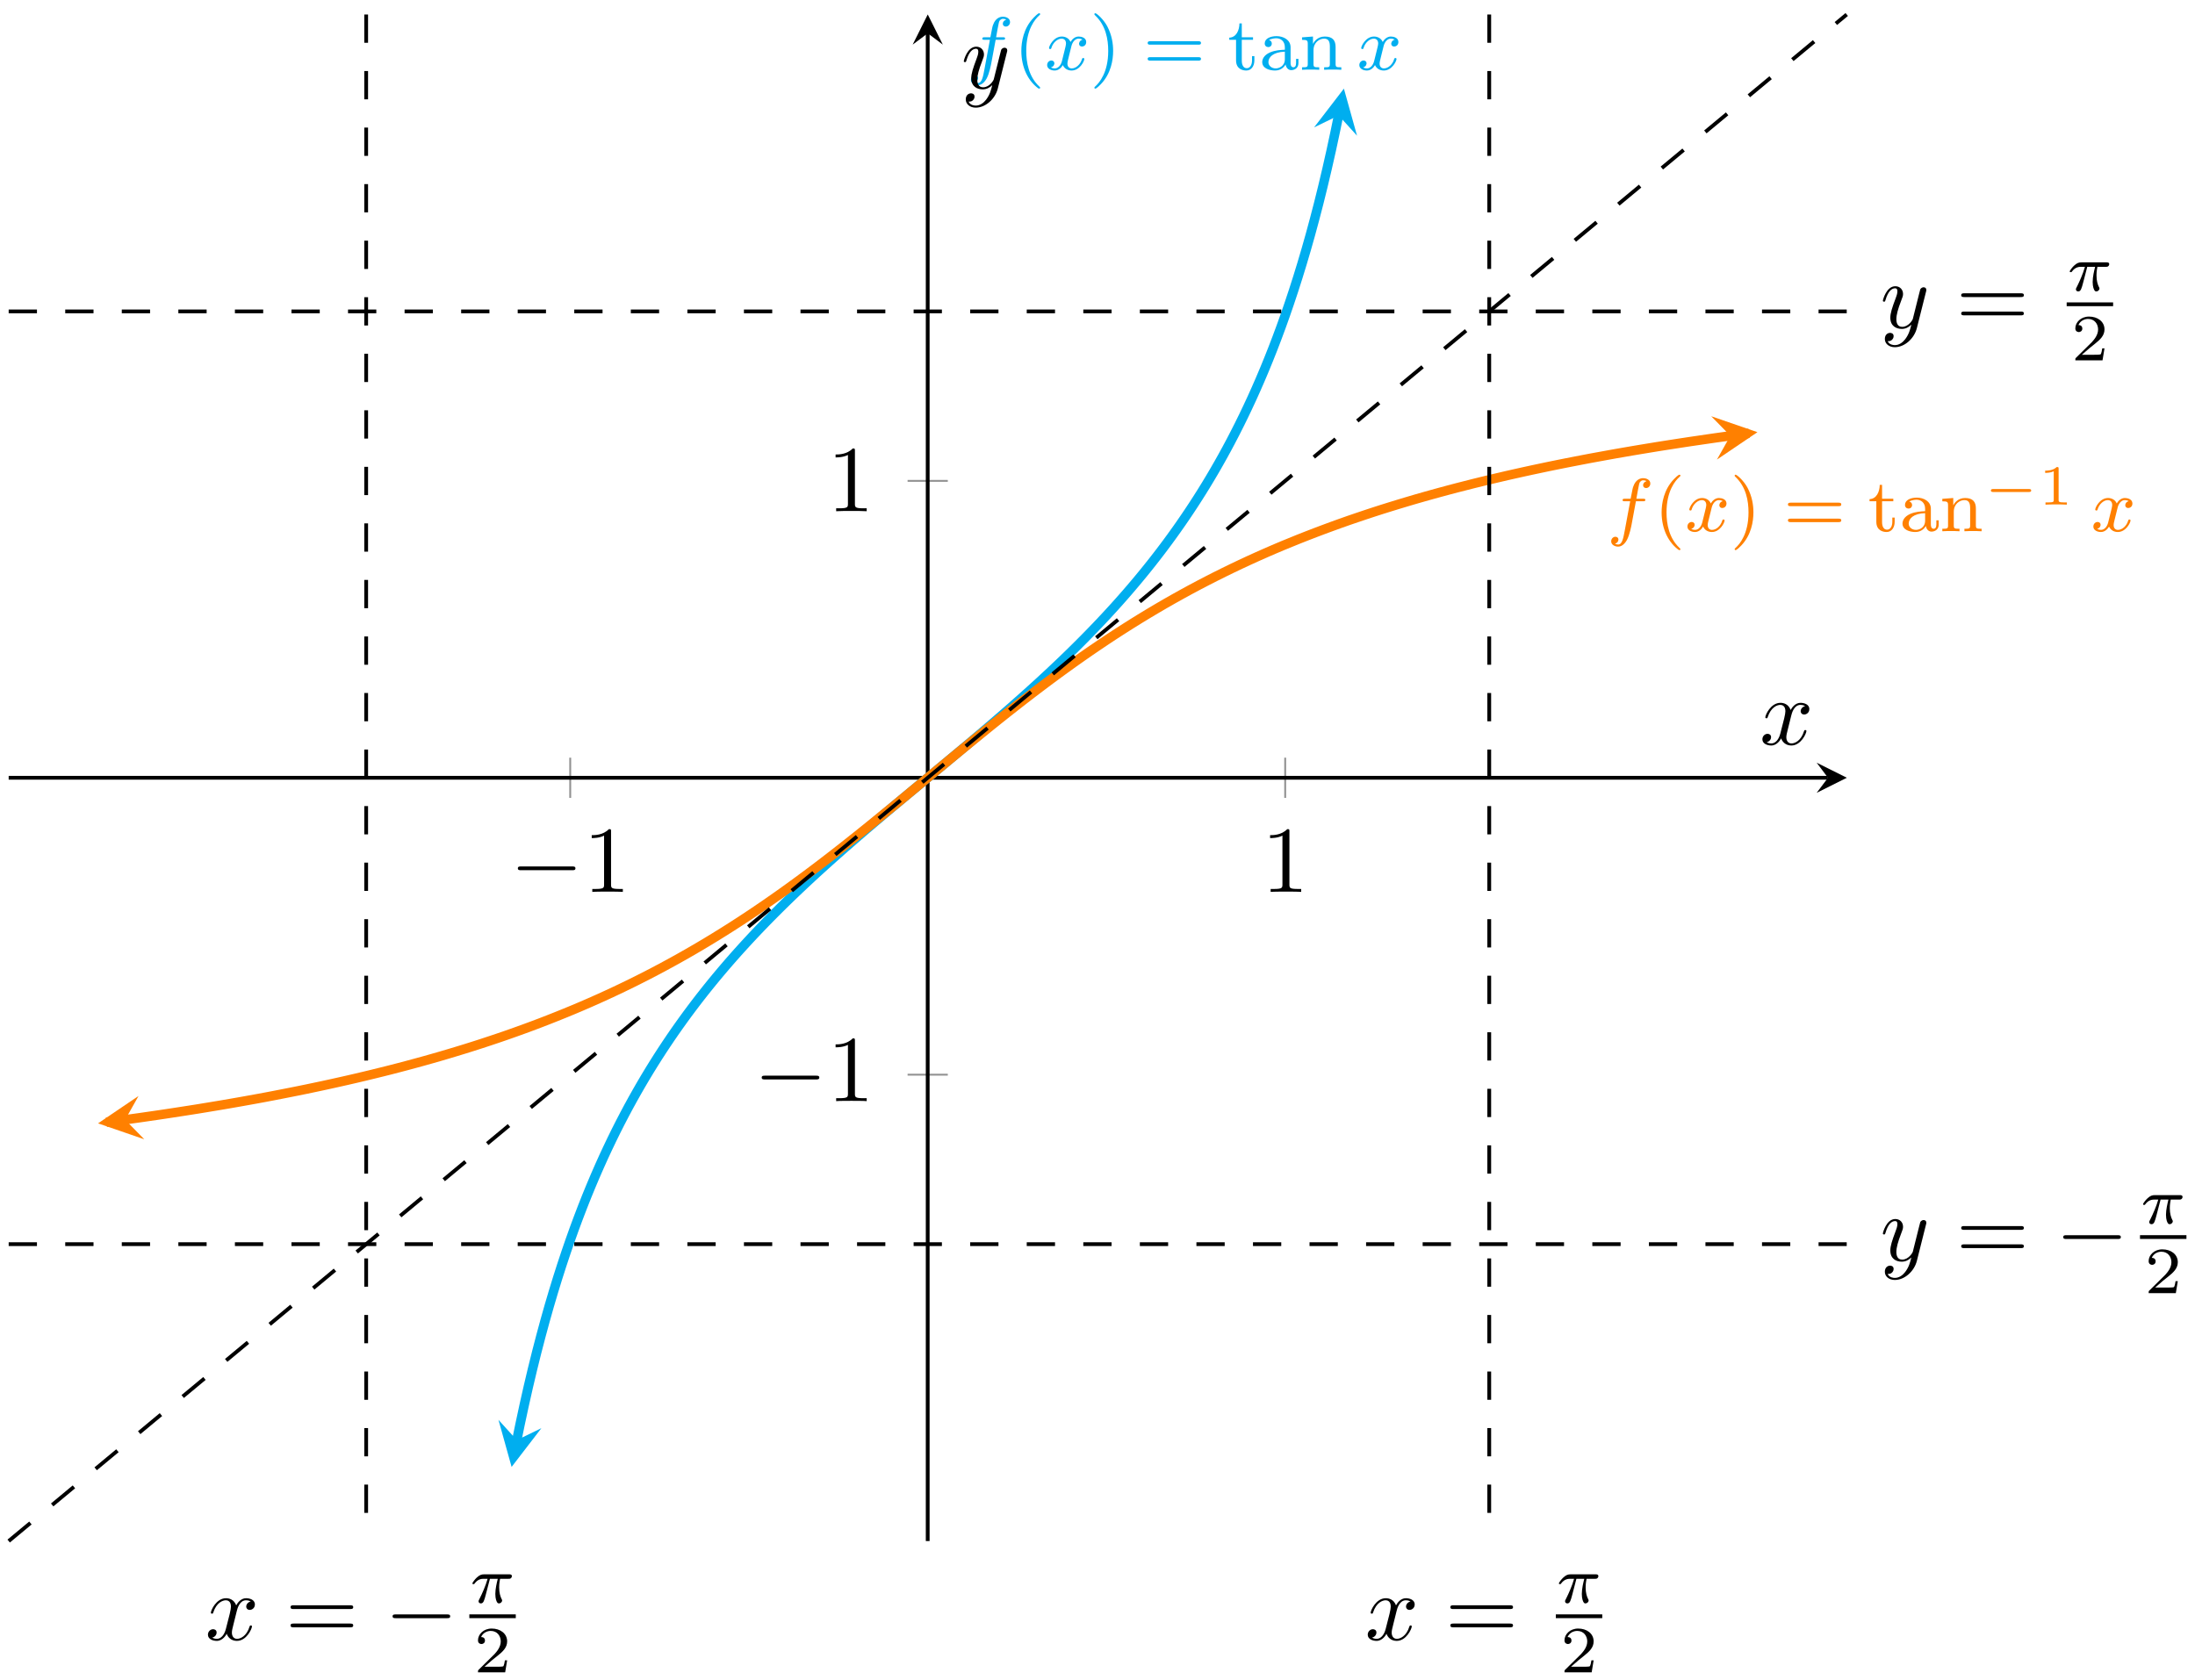 <svg xmlns="http://www.w3.org/2000/svg" xmlns:xlink="http://www.w3.org/1999/xlink" version="1.1" width="290" height="222" viewBox="0 0 290 222">
<defs>
<path id="font_1_1" d="M.659 .23C.676 .23 .694 .23 .694 .25 .694 .27 .676 .27 .659 .27H.118C.101 .27 .083 .27 .083 .25 .083 .23 .101 .23 .118 .23H.659Z"/>
<path id="font_2_1" d="M.294 .64C.294 .664 .294 .666 .271 .666 .209 .602 .121 .602 .089 .602V.571C.109 .571 .168 .571 .22 .597V.079C.22 .043 .217 .031 .127 .031H.095V0C.13 .003 .217 .003 .257 .003 .297 .003 .384 .003 .419 0V.031H.387C.297 .031 .294 .042 .294 .079V.64Z"/>
<path id="font_3_1" d="M.383 .398H.476C.496 .398 .508 .398 .508 .417 .508 .431 .495 .431 .478 .431H.389C.405 .521 .415 .578 .425 .623 .429 .64 .432 .651 .447 .663 .46 .674 .468 .676 .479 .676 .494 .676 .51 .673 .523 .665 .518 .663 .512 .66 .507 .657 .49 .648 .478 .63 .478 .61 .478 .587 .496 .573 .518 .573 .547 .573 .574 .598 .574 .633 .574 .68 .526 .704 .478 .704 .444 .704 .381 .688 .349 .596 .34 .573 .34 .571 .313 .431H.238C.218 .431 .206 .431 .206 .412 .206 .398 .219 .398 .236 .398H.307L.235 .01C.216-.091 .201-.176 .148-.176 .145-.176 .124-.176 .105-.164 .151-.153 .151-.111 .151-.11 .151-.087 .133-.073 .111-.073 .084-.073 .055-.096 .055-.134 .055-.176 .098-.204 .148-.204 .209-.204 .251-.14 .264-.115 .3-.049 .323 .076 .325 .086L.383 .398Z"/>
<path id="font_4_1" d="M.333-.25C.341-.25 .353-.25 .353-.238 .353-.234 .352-.233 .339-.22 .202-.091 .168 .095 .168 .25 .168 .538 .287 .673 .338 .719 .352 .732 .353 .733 .353 .738 .353 .743 .349 .75 .339 .75 .323 .75 .273 .699 .265 .69 .131 .55 .103 .37 .103 .25 .103 .026 .197-.154 .333-.25Z"/>
<path id="font_3_2" d="M.501 .399C.457 .388 .455 .349 .455 .345 .455 .323 .472 .308 .494 .308 .516 .308 .55 .325 .55 .368 .55 .425 .487 .441 .45 .441 .403 .441 .365 .408 .342 .369 .32 .422 .268 .441 .227 .441 .118 .441 .057 .316 .057 .288 .057 .279 .064 .275 .072 .275 .084 .275 .086 .28 .089 .292 .112 .365 .172 .413 .224 .413 .263 .413 .282 .385 .282 .349 .282 .329 .27 .283 .262 .251 .255 .222 .233 .133 .228 .114 .214 .06 .178 .018 .133 .018 .129 .018 .103 .018 .082 .032 .128 .043 .128 .085 .128 .086 .128 .109 .11 .123 .088 .123 .061 .123 .032 .1 .032 .062 .032 .016 .081-.01 .132-.01 .185-.01 .222 .03 .24 .062 .262 .013 .308-.01 .356-.01 .465-.01 .525 .115 .525 .143 .525 .153 .517 .156 .51 .156 .498 .156 .496 .149 .493 .139 .473 .072 .416 .018 .358 .018 .325 .018 .301 .04 .301 .082 .301 .102 .307 .125 .321 .181 .328 .211 .35 .299 .355 .318 .369 .37 .404 .413 .449 .413 .454 .413 .48 .413 .501 .399Z"/>
<path id="font_4_2" d="M.309 .25C.309 .345 .293 .459 .231 .577 .182 .669 .091 .75 .073 .75 .063 .75 .06 .743 .06 .738 .06 .734 .06 .732 .072 .72 .212 .587 .244 .404 .244 .25 .244-.037 .125-.173 .074-.219 .061-.232 .06-.233 .06-.238 .06-.243 .063-.25 .073-.25 .089-.25 .139-.199 .147-.19 .281-.05 .309 .13 .309 .25Z"/>
<path id="font_4_3" d="M.731 .333C.746 .333 .766 .333 .766 .356 .766 .379 .742 .379 .727 .379H.098C.083 .379 .059 .379 .059 .356 .059 .333 .079 .333 .094 .333H.731M.727 .121C.742 .121 .766 .121 .766 .144 .766 .167 .746 .167 .731 .167H.094C.079 .167 .059 .167 .059 .144 .059 .121 .083 .121 .098 .121H.727Z"/>
<path id="font_4_6" d="M.186 .398H.335V.431H.186V.615H.155C.154 .524 .113 .429 .02 .426V.398H.11V.125C.11 .008 .2-.01 .246-.01 .313-.01 .353 .05 .353 .125V.181H.322V.127C.322 .058 .291 .021 .253 .021 .186 .021 .186 .107 .186 .123V.398Z"/>
<path id="font_4_4" d="M.42 .299C.42 .397 .325 .446 .234 .446 .151 .446 .077 .414 .077 .349 .077 .319 .098 .301 .124 .301 .152 .301 .171 .321 .171 .348 .171 .372 .156 .389 .134 .394 .171 .418 .225 .418 .232 .418 .288 .418 .344 .38 .344 .298V.266C.286 .263 .219 .26 .149 .231 .061 .193 .044 .135 .044 .102 .044 .016 .145-.01 .214-.01 .287-.01 .332 .031 .354 .071 .359 .033 .385-.005 .429-.005 .439-.005 .524-.001 .524 .09V.145H.493V.09C.493 .049 .478 .033 .457 .033 .42 .033 .42 .079 .42 .09V.299M.344 .141C.344 .044 .262 .018 .222 .018 .17 .018 .126 .053 .126 .101 .126 .167 .188 .235 .344 .24V.141Z"/>
<path id="font_4_5" d="M.486 .303C.486 .387 .448 .441 .343 .441 .244 .441 .199 .369 .187 .345H.186V.441L.041 .43V.397C.109 .397 .117 .39 .117 .341V.078C.117 .033 .105 .033 .041 .033V0C.084 .003 .128 .003 .155 .003 .184 .003 .226 .003 .269 0V.033C.205 .033 .193 .033 .193 .078V.259C.193 .364 .273 .413 .334 .413 .395 .413 .41 .37 .41 .307V.078C.41 .033 .398 .033 .334 .033V0C.377 .003 .421 .003 .448 .003 .477 .003 .519 .003 .562 0V.033C.498 .033 .486 .033 .486 .078V.303Z"/>
<path id="font_5_1" d="M.796 .224C.812 .224 .837 .224 .837 .25 .837 .276 .812 .276 .796 .276H.166C.15 .276 .125 .276 .125 .25 .125 .224 .15 .224 .166 .224H.796Z"/>
<path id="font_6_1" d="M.359 .635C.359 .665 .355 .665 .325 .665 .259 .601 .157 .601 .121 .601V.562C.147 .562 .213 .562 .273 .59V.085C.273 .052 .273 .039 .17 .039H.127V0C.182 .004 .26 .004 .316 .004 .372 .004 .45 .004 .505 0V.039H.462C.359 .039 .359 .052 .359 .085V.635Z"/>
<path id="font_7_2" d="M.486 .381C.49 .395 .49 .397 .49 .404 .49 .422 .476 .431 .461 .431 .451 .431 .435 .425 .426 .41 .424 .405 .416 .374 .412 .356 .405 .33 .398 .303 .392 .276L.347 .096C.343 .081 .3 .011 .234 .011 .183 .011 .172 .055 .172 .092 .172 .138 .189 .2 .223 .288 .239 .329 .243 .34 .243 .36 .243 .405 .211 .442 .161 .442 .066 .442 .029 .297 .029 .288 .029 .278 .039 .278 .041 .278 .051 .278 .052 .28 .057 .296 .084 .39 .124 .42 .158 .42 .166 .42 .183 .42 .183 .388 .183 .363 .173 .337 .166 .318 .126 .212 .108 .155 .108 .108 .108 .019 .171-.011 .23-.011 .269-.011 .303 .006 .331 .034 .318-.018 .306-.067 .266-.12 .24-.154 .202-.183 .156-.183 .142-.183 .097-.18 .08-.141 .096-.141 .109-.141 .123-.129 .133-.12 .143-.107 .143-.088 .143-.057 .116-.053 .106-.053 .083-.053 .05-.069 .05-.118 .05-.168 .094-.205 .156-.205 .259-.205 .362-.114 .39-.001L.486 .381Z"/>
<path id="font_2_2" d="M.687 .327C.702 .327 .721 .327 .721 .347 .721 .367 .702 .367 .688 .367H.089C.075 .367 .056 .367 .056 .347 .056 .327 .075 .327 .09 .327H.687M.688 .133C.702 .133 .721 .133 .721 .153 .721 .173 .702 .173 .687 .173H.09C.075 .173 .056 .173 .056 .153 .056 .133 .075 .133 .089 .133H.688Z"/>
<path id="font_8_1" d="M.311 .363H.43C.415 .303 .393 .212 .393 .133 .393 .093 .398 .066 .404 .044 .42-.006 .433-.01 .449-.01 .472-.01 .496 .011 .496 .035 .496 .043 .494 .047 .488 .057 .469 .094 .451 .151 .451 .233 .451 .252 .451 .292 .465 .363H.59C.608 .363 .616 .363 .627 .371 .641 .381 .644 .397 .644 .402 .644 .431 .618 .431 .601 .431H.224C.183 .431 .155 .422 .11 .38 .084 .357 .045 .303 .045 .294 .045 .282 .058 .282 .062 .282 .073 .282 .074 .284 .08 .293 .131 .363 .193 .363 .215 .363H.276C.245 .253 .191 .135 .161 .075 .155 .062 .145 .041 .142 .037 .141 .033 .139 .029 .139 .022 .139 .006 .151-.01 .174-.01 .214-.01 .225 .035 .249 .125L.311 .363Z"/>
<path id="font_9_1" d="M.505 .182H.471C.468 .16 .458 .101 .445 .091 .437 .085 .36 .085 .346 .085H.162C.267 .178 .302 .206 .362 .253 .436 .312 .505 .374 .505 .469 .505 .59 .399 .664 .271 .664 .147 .664 .063 .577 .063 .485 .063 .434 .106 .429 .116 .429 .14 .429 .169 .446 .169 .482 .169 .5 .162 .535 .11 .535 .141 .606 .209 .628 .256 .628 .356 .628 .408 .55 .408 .469 .408 .382 .346 .313 .314 .277L.073 .039C.063 .03 .063 .028 .063 0H.475L.505 .182Z"/>
<path id="font_7_1" d="M.334 .302C.34 .328 .363 .42 .433 .42 .438 .42 .462 .42 .483 .407 .455 .402 .435 .377 .435 .353 .435 .337 .446 .318 .473 .318 .495 .318 .527 .336 .527 .376 .527 .428 .468 .442 .434 .442 .376 .442 .341 .389 .329 .366 .304 .432 .25 .442 .221 .442 .117 .442 .06 .313 .06 .288 .06 .278 .07 .278 .072 .278 .08 .278 .083 .28 .085 .289 .119 .395 .185 .42 .219 .42 .238 .42 .273 .411 .273 .353 .273 .322 .256 .255 .219 .115 .203 .053 .168 .011 .124 .011 .118 .011 .095 .011 .074 .024 .099 .029 .121 .05 .121 .078 .121 .105 .099 .113 .084 .113 .054 .113 .029 .087 .029 .055 .029 .009 .079-.011 .123-.011 .189-.011 .225 .059 .228 .065 .24 .028 .276-.011 .336-.011 .439-.011 .496 .118 .496 .143 .496 .153 .487 .153 .484 .153 .475 .153 .473 .149 .471 .142 .438 .035 .37 .011 .338 .011 .299 .011 .283 .043 .283 .077 .283 .099 .289 .121 .3 .165L.334 .302Z"/>
</defs>
<path transform="matrix(1.25,0,0,-1.25,1.146,203.662)" stroke-width=".199" stroke-linecap="butt" stroke-miterlimit="10" stroke-linejoin="miter" fill="none" stroke="#929292" d="M59.352 78.573V82.824M134.921 78.573V82.824"/>
<path transform="matrix(1.25,0,0,-1.25,1.146,203.662)" stroke-width=".199" stroke-linecap="butt" stroke-miterlimit="10" stroke-linejoin="miter" fill="none" stroke="#929292" d="M95.01 49.308H99.262M95.01 112.089H99.262"/>
<path transform="matrix(1.25,0,0,-1.25,1.146,203.662)" stroke-width=".399" stroke-linecap="butt" stroke-miterlimit="10" stroke-linejoin="miter" fill="none" stroke="#000000" d="M0 80.699H192.28"/>
<path transform="matrix(1.25,0,0,-1.25,241.51,102.787)" d="M1.993 0-1.196 1.594 0 0-1.196-1.594"/>
<path transform="matrix(1.25,0,0,-1.25,1.146,203.662)" stroke-width=".399" stroke-linecap="butt" stroke-miterlimit="10" stroke-linejoin="miter" fill="none" stroke="#000000" d="M97.136 0V159.405"/>
<path transform="matrix(0,-1.25,-1.25,-0,122.574,4.402)" d="M1.993 0-1.196 1.594 0 0-1.196-1.594"/>
<use data-text="&#x2212;" xlink:href="#font_1_1" transform="matrix(12.454,0,0,-12.453,67.383,117.87)"/>
<use data-text="1" xlink:href="#font_2_1" transform="matrix(12.454,0,0,-12.453,77.07,117.87)"/>
<use data-text="1" xlink:href="#font_2_1" transform="matrix(12.454,0,0,-12.453,166.694,117.87)"/>
<use data-text="&#x2212;" xlink:href="#font_1_1" transform="matrix(12.454,0,0,-12.453,99.602,145.52)"/>
<use data-text="1" xlink:href="#font_2_1" transform="matrix(12.454,0,0,-12.453,109.289,145.52)"/>
<use data-text="1" xlink:href="#font_2_1" transform="matrix(12.454,0,0,-12.453,109.289,67.561)"/>
<path transform="matrix(1.25,0,0,-1.25,1.146,203.662)" stroke-width=".996" stroke-linecap="butt" stroke-miterlimit="10" stroke-linejoin="miter" fill="none" stroke="#00aeef" d="M53.704 10.674 53.597 10.12 54.039 12.285 54.481 14.344 54.923 16.307 55.365 18.174 55.807 19.957 56.249 21.659 56.691 23.29 57.133 24.854 57.575 26.351 58.017 27.79 58.459 29.172 58.901 30.503 59.343 31.786 59.785 33.023 60.227 34.215 60.669 35.368 61.111 36.484 61.553 37.56 61.995 38.605 62.437 39.617 62.879 40.6 63.321 41.55 63.763 42.476 64.205 43.376 64.647 44.249 65.089 45.1 65.531 45.929 65.974 46.736 66.416 47.522 66.858 48.291 67.3 49.04 67.742 49.773 68.184 50.488 68.626 51.187 69.068 51.872 69.51 52.541 69.952 53.197 70.394 53.84 70.836 54.469 71.278 55.086 71.72 55.693 72.162 56.288 72.604 56.872 73.046 57.446 73.488 58.009 73.93 58.564 74.372 59.109 74.814 59.646 75.256 60.173 75.698 60.694 76.14 61.207 76.582 61.712 77.024 62.21 77.466 62.701 77.908 63.186 78.35 63.664 78.792 64.137 79.234 64.604 79.676 65.064 80.118 65.52 80.56 65.971 81.002 66.416 81.444 66.857 81.886 67.294 82.328 67.726 82.77 68.154 83.212 68.578 83.654 68.997 84.096 69.414 84.538 69.827 84.98 70.237 85.422 70.644 85.865 71.047 86.307 71.447 86.749 71.845 87.191 72.241 87.633 72.633 88.075 73.024 88.517 73.412 88.959 73.797 89.401 74.181 89.843 74.563 90.285 74.944 90.727 75.323 91.169 75.7 91.611 76.076 92.053 76.45 92.495 76.824 92.937 77.196 93.379 77.567 93.821 77.938 94.263 78.307 94.705 78.676 95.147 79.045 95.589 79.413 96.031 79.78 96.473 80.148 96.915 80.515 97.357 80.882 97.799 81.249 98.241 81.616 98.683 81.984 99.125 82.352 99.567 82.721 100.009 83.09 100.451 83.46 100.893 83.83 101.335 84.201 101.777 84.573 102.219 84.947 102.661 85.322 103.103 85.697 103.545 86.075 103.987 86.453 104.429 86.834 104.871 87.216 105.314 87.599 105.755 87.985 106.198 88.373 106.64 88.765 107.082 89.156 107.524 89.552 107.966 89.95 108.408 90.351 108.85 90.754 109.292 91.161 109.734 91.57 110.176 91.983 110.618 92.4 111.06 92.819 111.502 93.243 111.944 93.671 112.386 94.104 112.828 94.54 113.27 94.981 113.712 95.426 114.154 95.876 114.596 96.333 115.038 96.793 115.48 97.26 115.922 97.733 116.364 98.211 116.806 98.696 117.248 99.187 117.69 99.685 118.132 100.19 118.574 100.703 119.016 101.223 119.458 101.752 119.9 102.288 120.342 102.833 120.784 103.388 121.226 103.952 121.668 104.525 122.11 105.109 122.552 105.704 122.994 106.311 123.436 106.928 123.878 107.558 124.32 108.2 124.762 108.856 125.204 109.525 125.646 110.21 126.089 110.909 126.531 111.625 126.973 112.357 127.415 113.107 127.857 113.875 128.299 114.661 128.741 115.468 129.183 116.298 129.625 117.149 130.067 118.023 130.509 118.922 130.951 119.848 131.393 120.798 131.835 121.781 132.277 122.792 132.719 123.835 133.161 124.915 133.603 126.029 134.045 127.182 134.487 128.375 134.929 129.609 135.371 130.894 135.813 132.225 136.255 133.608 136.697 135.046 137.139 136.545 137.581 138.106 138.023 139.738 138.465 141.441 138.907 143.224 139.349 145.093 139.791 147.05 140.233 149.112 140.675 151.277 140.568 150.722"/>
<path transform="matrix(-.238,1.227,1.227,.238,68.28,190.32)" d="M2.889 0-1.734 2.311 0 0-1.734-2.311" fill="#00aeef"/>
<path transform="matrix(.238,-1.227,-1.227,-.238,176.866,15.256)" d="M2.889 0-1.734 2.311 0 0-1.734-2.311" fill="#00aeef"/>
<use data-text="f" xlink:href="#font_3_1" transform="matrix(9.963,0,0,-9.963,127.728,9.221)" fill="#00aeef"/>
<use data-text="(" xlink:href="#font_4_1" transform="matrix(9.963,0,0,-9.963,133.912,9.221)" fill="#00aeef"/>
<use data-text="x" xlink:href="#font_3_2" transform="matrix(9.963,0,0,-9.963,138.028,9.221)" fill="#00aeef"/>
<use data-text=")" xlink:href="#font_4_2" transform="matrix(9.963,0,0,-9.963,143.987,9.221)" fill="#00aeef"/>
<use data-text="=" xlink:href="#font_4_3" transform="matrix(9.963,0,0,-9.963,151.041,9.221)" fill="#00aeef"/>
<use data-text="t" xlink:href="#font_4_6" transform="matrix(9.963,0,0,-9.963,162.21,9.221)" fill="#00aeef"/>
<use data-text="a" xlink:href="#font_4_4" transform="matrix(9.963,0,0,-9.963,166.325,9.221)" fill="#00aeef"/>
<use data-text="n" xlink:href="#font_4_5" transform="matrix(9.963,0,0,-9.963,171.615,9.221)" fill="#00aeef"/>
<use data-text="x" xlink:href="#font_3_2" transform="matrix(9.963,0,0,-9.963,179.274,9.221)" fill="#00aeef"/>
<path transform="matrix(1.25,0,0,-1.25,1.146,203.662)" stroke-width=".996" stroke-linecap="butt" stroke-miterlimit="10" stroke-linejoin="miter" fill="none" stroke="#ff8000" d="M12.31 44.54 10.327 44.278 11.209 44.397 12.09 44.515 12.971 44.638 13.853 44.76 14.734 44.888 15.615 45.015 16.496 45.146 17.378 45.28 18.259 45.416 19.14 45.553 20.022 45.692 20.903 45.837 21.784 45.983 22.666 46.13 23.547 46.282 24.428 46.436 25.309 46.594 26.191 46.753 27.072 46.916 27.953 47.084 28.835 47.255 29.716 47.428 30.597 47.604 31.479 47.784 32.36 47.969 33.241 48.156 34.122 48.348 35.004 48.544 35.885 48.743 36.766 48.947 37.648 49.156 38.529 49.369 39.41 49.586 40.292 49.806 41.173 50.034 42.054 50.266 42.935 50.504 43.817 50.745 44.698 50.993 45.579 51.245 46.461 51.505 47.342 51.77 48.223 52.039 49.104 52.316 49.986 52.599 50.867 52.89 51.748 53.185 52.63 53.488 53.511 53.799 54.392 54.116 55.274 54.441 56.155 54.773 57.036 55.114 57.917 55.463 58.799 55.819 59.68 56.182 60.561 56.555 61.443 56.938 62.324 57.329 63.205 57.73 64.087 58.14 64.968 58.559 65.849 58.989 66.73 59.428 67.612 59.878 68.493 60.337 69.374 60.808 70.256 61.289 71.137 61.78 72.018 62.282 72.9 62.796 73.781 63.32 74.662 63.855 75.543 64.401 76.425 64.959 77.306 65.527 78.187 66.107 79.069 66.698 79.95 67.299 80.831 67.911 81.712 68.533 82.594 69.166 83.475 69.809 84.356 70.461 85.238 71.122 86.119 71.793 87 72.472 87.882 73.159 88.763 73.853 89.644 74.554 90.525 75.261 91.407 75.975 92.288 76.693 93.169 77.415 94.051 78.141 94.932 78.87 95.813 79.6 96.695 80.332 97.576 81.064 98.457 81.795 99.338 82.526 100.22 83.255 101.101 83.98 101.982 84.703 102.864 85.421 103.745 86.134 104.626 86.842 105.507 87.543 106.389 88.237 107.27 88.924 108.151 89.603 109.033 90.273 109.914 90.935 110.795 91.588 111.677 92.23 112.558 92.863 113.439 93.485 114.32 94.097 115.202 94.698 116.083 95.289 116.964 95.869 117.846 96.437 118.727 96.995 119.608 97.541 120.49 98.076 121.371 98.6 122.252 99.114 123.133 99.616 124.015 100.108 124.896 100.589 125.777 101.059 126.659 101.518 127.54 101.968 128.421 102.407 129.303 102.837 130.184 103.256 131.065 103.667 131.946 104.067 132.828 104.459 133.709 104.841 134.59 105.215 135.472 105.576 136.353 105.934 137.234 106.281 138.116 106.622 138.997 106.954 139.878 107.279 140.759 107.598 141.641 107.909 142.522 108.21 143.403 108.507 144.285 108.798 145.166 109.081 146.047 109.356 146.929 109.627 147.81 109.892 148.691 110.152 149.572 110.404 150.454 110.652 151.335 110.893 152.216 111.131 153.098 111.363 153.979 111.588 154.86 111.812 155.742 112.028 156.623 112.242 157.504 112.448 158.385 112.654 159.267 112.853 160.148 113.049 161.029 113.241 161.911 113.428 162.792 113.614 163.673 113.793 164.554 113.97 165.436 114.142 166.317 114.313 167.198 114.481 168.08 114.642 168.961 114.803 169.842 114.962 170.724 115.115 171.605 115.267 172.486 115.415 173.367 115.56 174.249 115.705 175.13 115.844 176.011 115.981 176.893 116.117 177.774 116.251 178.655 116.379 179.536 116.509 180.418 116.637 181.299 116.759 182.18 116.882 183.062 117 183.943 117.119 181.96 116.857"/>
<path transform="matrix(-1.239,.164,.164,1.239,16.535,147.986)" d="M2.889 0-1.734 2.311 0 0-1.734-2.311" fill="#ff8000"/>
<path transform="matrix(1.239,-.164,-.164,-1.239,228.61,57.588)" d="M2.889 0-1.734 2.311 0 0-1.734-2.311" fill="#ff8000"/>
<use data-text="f" xlink:href="#font_3_1" transform="matrix(9.963,0,0,-9.963,212.32,70.208)" fill="#ff8000"/>
<use data-text="(" xlink:href="#font_4_1" transform="matrix(9.963,0,0,-9.963,218.504,70.208)" fill="#ff8000"/>
<use data-text="x" xlink:href="#font_3_2" transform="matrix(9.963,0,0,-9.963,222.621,70.208)" fill="#ff8000"/>
<use data-text=")" xlink:href="#font_4_2" transform="matrix(9.963,0,0,-9.963,228.58,70.208)" fill="#ff8000"/>
<use data-text="=" xlink:href="#font_4_3" transform="matrix(9.963,0,0,-9.963,235.634,70.208)" fill="#ff8000"/>
<use data-text="t" xlink:href="#font_4_6" transform="matrix(9.963,0,0,-9.963,246.803,70.208)" fill="#ff8000"/>
<use data-text="a" xlink:href="#font_4_4" transform="matrix(9.963,0,0,-9.963,250.917,70.208)" fill="#ff8000"/>
<use data-text="n" xlink:href="#font_4_5" transform="matrix(9.963,0,0,-9.963,256.208,70.208)" fill="#ff8000"/>
<use data-text="&#x2212;" xlink:href="#font_5_1" transform="matrix(7.472,0,0,-7.472,262.102,66.692)" fill="#ff8000"/>
<use data-text="1" xlink:href="#font_6_1" transform="matrix(7.472,0,0,-7.472,269.299,66.692)" fill="#ff8000"/>
<use data-text="x" xlink:href="#font_3_2" transform="matrix(9.963,0,0,-9.963,276.252,70.208)" fill="#ff8000"/>
<path transform="matrix(1.25,0,0,-1.25,1.146,203.662)" stroke-width=".399" stroke-linecap="butt" stroke-dasharray="2.989,2.989" stroke-miterlimit="10" stroke-linejoin="miter" fill="none" stroke="#000000" d="M0 31.391H194.272"/>
<use data-text="y" xlink:href="#font_7_2" transform="matrix(12.454,0,0,-12.453,248.401,166.604)"/>
<use data-text="=" xlink:href="#font_2_2" transform="matrix(12.454,0,0,-12.453,258.413,166.604)"/>
<use data-text="&#x2212;" xlink:href="#font_1_1" transform="matrix(12.454,0,0,-12.453,271.559,166.604)"/>
<use data-text="&#x03c0;" xlink:href="#font_8_1" transform="matrix(8.718,0,0,-8.717,282.741,161.7)"/>
<path transform="matrix(1.25,0,0,-1.25,144.214,-51.477)" stroke-width=".399" stroke-linecap="butt" stroke-miterlimit="10" stroke-linejoin="miter" fill="none" stroke="#000000" d="M110.815-171.97H115.724"/>
<use data-text="2" xlink:href="#font_9_1" transform="matrix(8.718,0,0,-8.717,283.326,170.898)"/>
<path transform="matrix(1.25,0,0,-1.25,1.146,203.662)" stroke-width=".399" stroke-linecap="butt" stroke-dasharray="2.989,2.989" stroke-miterlimit="10" stroke-linejoin="miter" fill="none" stroke="#000000" d="M0 130.007H194.272"/>
<use data-text="y" xlink:href="#font_7_2" transform="matrix(12.454,0,0,-12.453,248.401,43.331)"/>
<use data-text="=" xlink:href="#font_2_2" transform="matrix(12.454,0,0,-12.453,258.413,43.331)"/>
<use data-text="&#x03c0;" xlink:href="#font_8_1" transform="matrix(8.718,0,0,-8.717,273.054,38.428)"/>
<path transform="matrix(1.25,0,0,-1.25,144.214,-174.749)" stroke-width=".399" stroke-linecap="butt" stroke-miterlimit="10" stroke-linejoin="miter" fill="none" stroke="#000000" d="M103.066-171.97H107.975"/>
<use data-text="2" xlink:href="#font_9_1" transform="matrix(8.718,0,0,-8.717,273.64,47.625)"/>
<path transform="matrix(1.25,0,0,-1.25,1.146,203.662)" stroke-width=".399" stroke-linecap="butt" stroke-dasharray="2.989,2.989" stroke-miterlimit="10" stroke-linejoin="miter" fill="none" stroke="#000000" d="M37.785 161.397V0"/>
<use data-text="x" xlink:href="#font_7_1" transform="matrix(12.454,0,0,-12.453,27.112,216.719)"/>
<use data-text="=" xlink:href="#font_2_2" transform="matrix(12.454,0,0,-12.453,37.688,216.719)"/>
<use data-text="&#x2212;" xlink:href="#font_1_1" transform="matrix(12.454,0,0,-12.453,50.834,216.719)"/>
<use data-text="&#x03c0;" xlink:href="#font_8_1" transform="matrix(8.718,0,0,-8.717,62.016,211.815)"/>
<path transform="matrix(1.25,0,0,-1.25,-77.076,-1.362)" stroke-width=".399" stroke-linecap="butt" stroke-miterlimit="10" stroke-linejoin="miter" fill="none" stroke="#000000" d="M111.267-171.97H116.176"/>
<use data-text="2" xlink:href="#font_9_1" transform="matrix(8.718,0,0,-8.717,62.601,221.012)"/>
<path transform="matrix(1.25,0,0,-1.25,1.146,203.662)" stroke-width=".399" stroke-linecap="butt" stroke-dasharray="2.989,2.989" stroke-miterlimit="10" stroke-linejoin="miter" fill="none" stroke="#000000" d="M156.488 161.397V0"/>
<use data-text="x" xlink:href="#font_7_1" transform="matrix(12.454,0,0,-12.453,180.343,216.719)"/>
<use data-text="=" xlink:href="#font_2_2" transform="matrix(12.454,0,0,-12.453,190.92,216.719)"/>
<use data-text="&#x03c0;" xlink:href="#font_8_1" transform="matrix(8.718,0,0,-8.717,205.561,211.815)"/>
<path transform="matrix(1.25,0,0,-1.25,76.156,-1.362)" stroke-width=".399" stroke-linecap="butt" stroke-miterlimit="10" stroke-linejoin="miter" fill="none" stroke="#000000" d="M103.518-171.97H108.427"/>
<use data-text="2" xlink:href="#font_9_1" transform="matrix(8.718,0,0,-8.717,206.147,221.012)"/>
<path transform="matrix(1.25,0,0,-1.25,1.146,203.662)" stroke-width=".399" stroke-linecap="butt" stroke-dasharray="2.989,2.989" stroke-miterlimit="10" stroke-linejoin="miter" fill="none" stroke="#000000" d="M0 0 194.272 161.397"/>
<use data-text="x" xlink:href="#font_7_1" transform="matrix(12.454,0,0,-12.453,232.483,98.387)"/>
<use data-text="y" xlink:href="#font_7_2" transform="matrix(12.454,0,0,-12.453,126.974,11.673)"/>
</svg>
